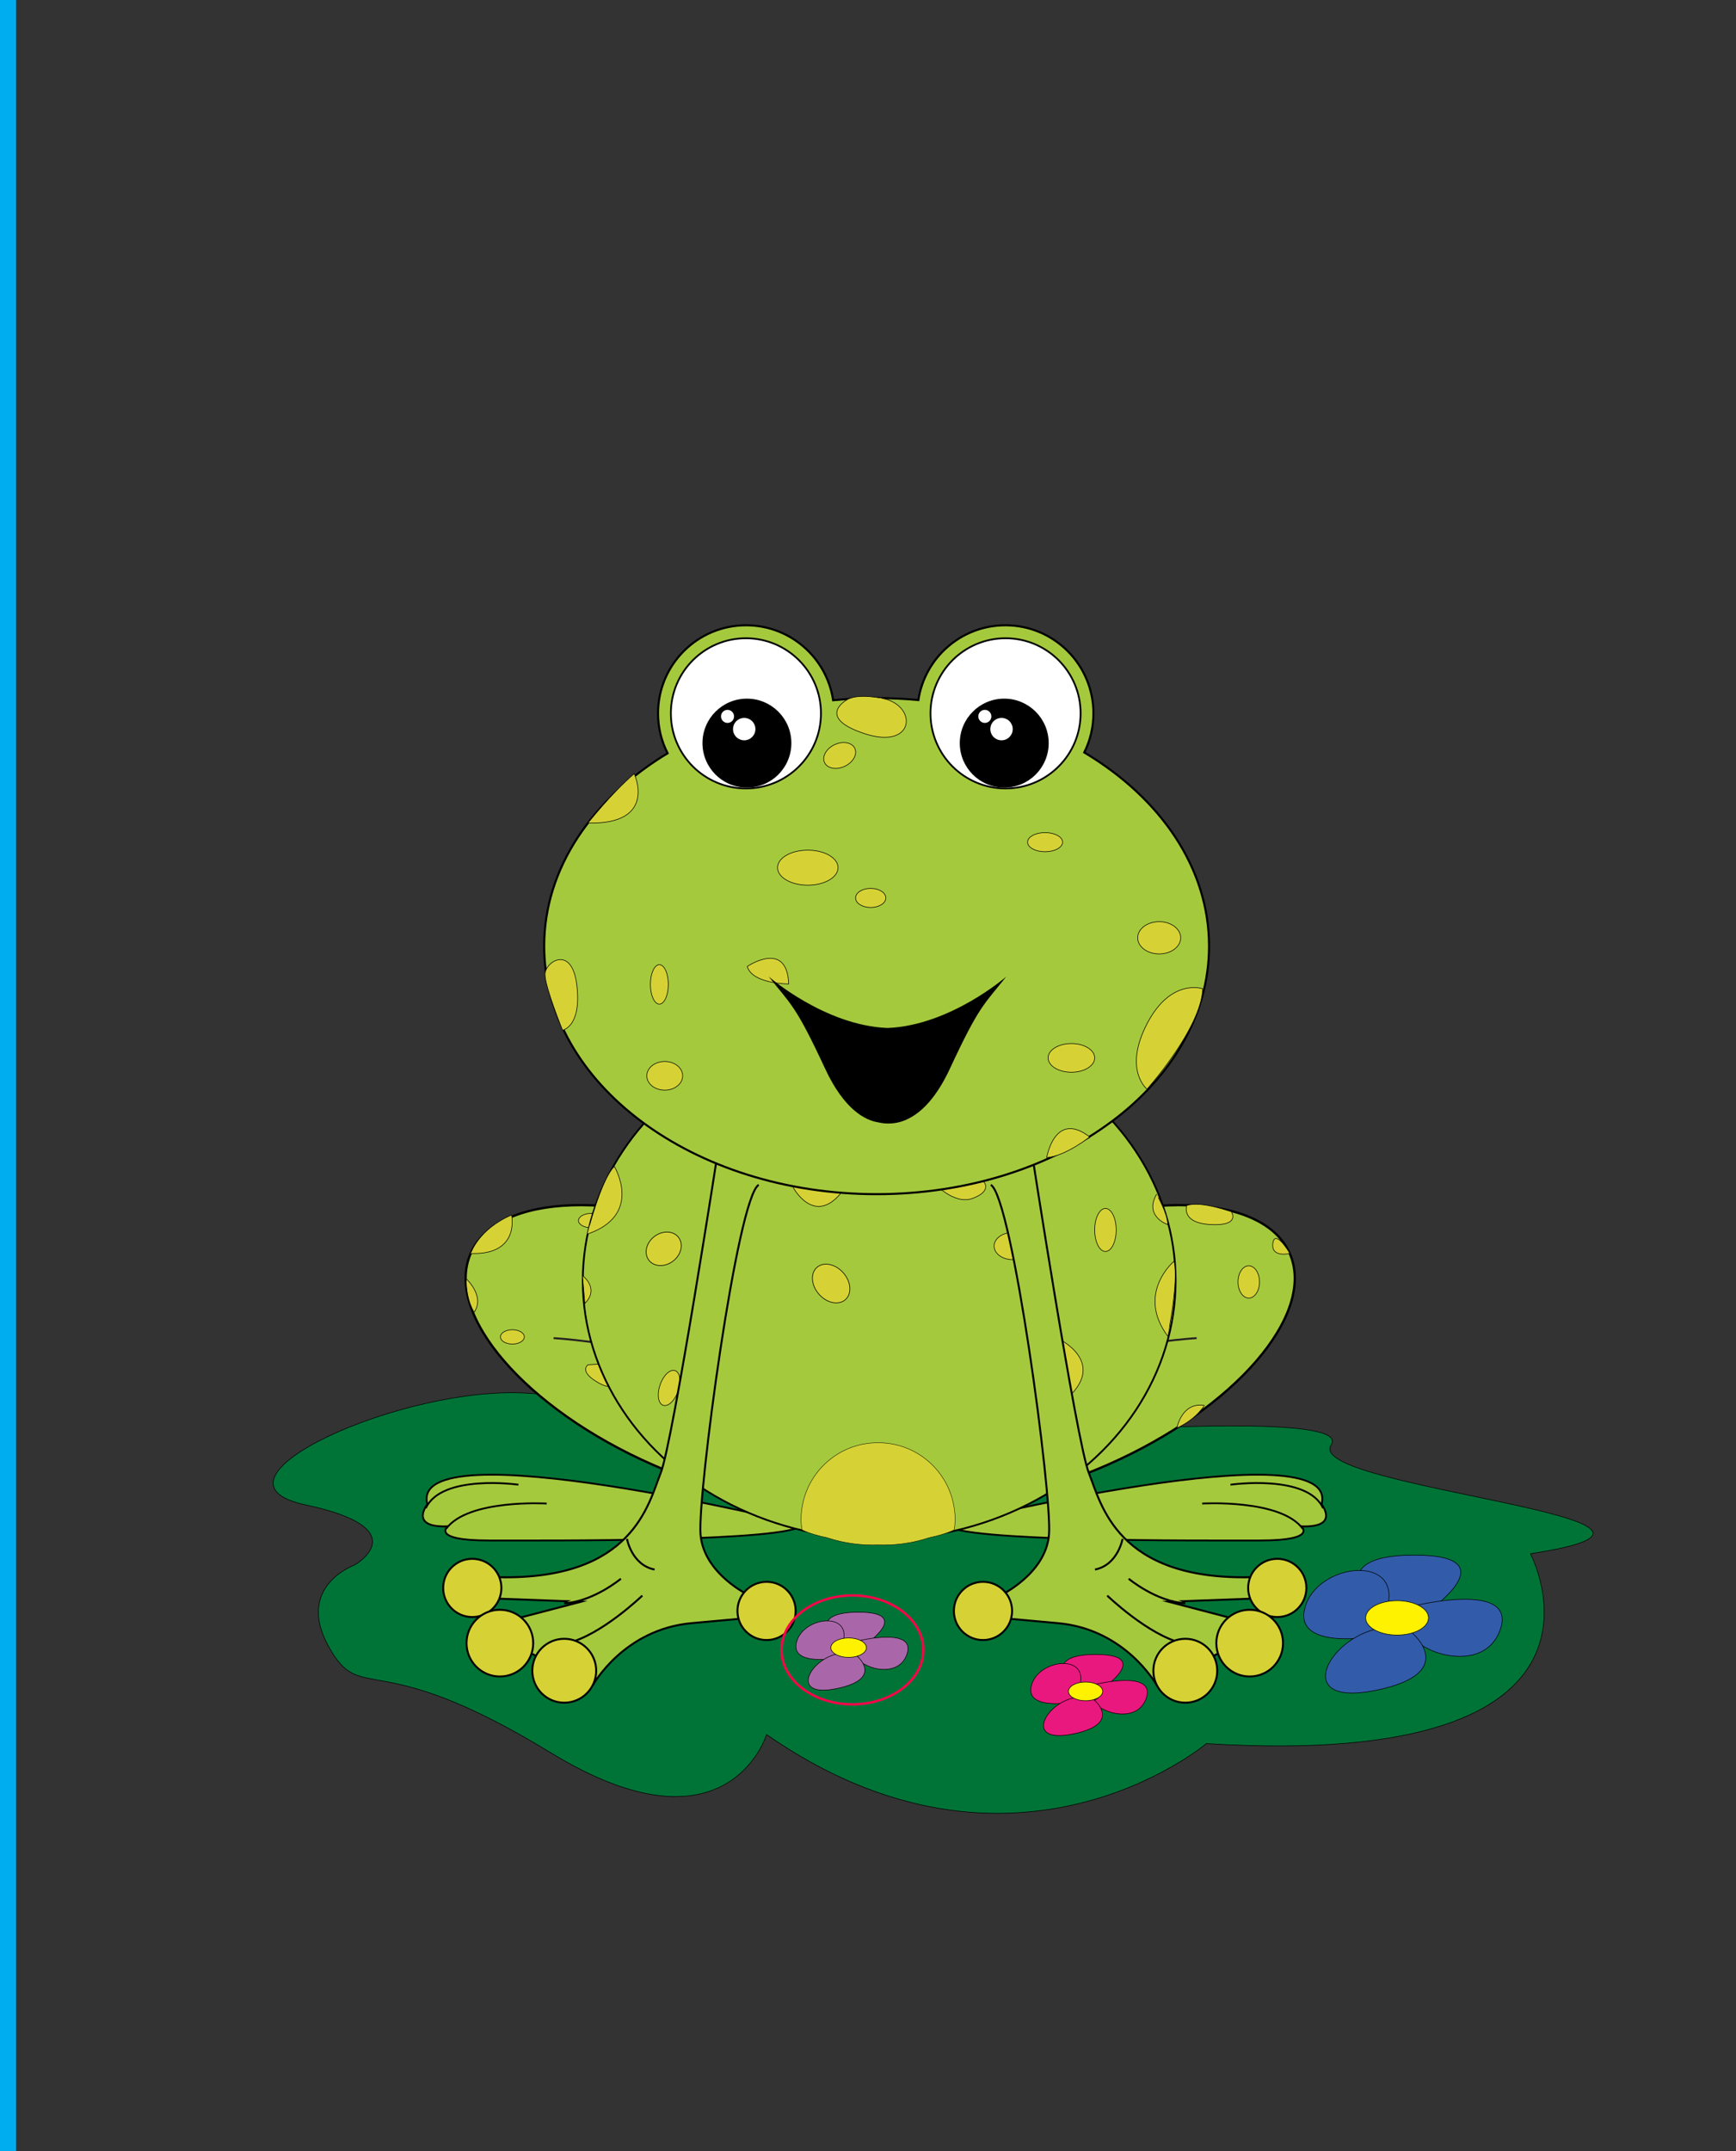 <svg version="1.1" id="scene_right_0" tdiff="5" xmlns="http://www.w3.org/2000/svg" xmlns:xlink="http://www.w3.org/1999/xlink" x="0px" y="0px" viewBox="713.261 0 726.738 900" xml:space="preserve">

	<rect x="713.261" y="0" width="726.738" height="900" fill="#333333" stroke="none"/>

	<rect x="0" y="0" fill="#00aeef" width="720" height="900" />
	
<path id="error_4" fill="#007437" stroke="#000000" stroke-width="0.25" stroke-miterlimit="10" d="M1270.526,604.619
	c8.72-13.076-90.265-7.148-145.036-2.934c-14.606-2.472-22.705-5.146-20.256-8.362c4.605-6.049,86.913-31.785-77.822-29.263
	c-164.734,2.521-39.837,22.701-92.596,18.918c-52.758-3.783-141.047,36.574-93.672,46.663c47.375,10.09,20.457,25.225,20.457,25.225
	s-24.766,8.828-10.769,34.054c13.997,25.225,18.615-1.012,92.903,44.391s90.438-7.563,90.438-7.563
	c103.355,71.886,184.104,3.784,184.104,3.784c184.105,11.353,135.655-79.453,135.655-79.453
	C1447.731,635.75,1258.526,622.618,1270.526,604.619z"/>
<path fill="#A5C93D" stroke="#000000" stroke-width="0.757" stroke-miterlimit="10" d="M1049.293,637.973
	c0,0-165.678-40.76-157.132-8.546c0,0-7.889,9.864,8.548,9.206c0,0-7.23,5.917,17.094,5.917
	C942.13,644.55,1044.692,645.202,1049.293,637.973z"/>
<path fill="#A5C93D" stroke="#000000" stroke-width="0.757" stroke-miterlimit="10" d="M942.13,629.098
	c0,0-32.873-1.97-42.078,10.521"/>
<path fill="#A5C93D" stroke="#000000" stroke-width="0.757" stroke-miterlimit="10" d="M930.296,621.209
	c0,0-32.217-4.604-38.789,9.858"/>
<path fill="#A5C93D" stroke="#000000" stroke-width="0.757" stroke-miterlimit="10" d="M1109.371,637.973
	c0,0,165.68-40.76,157.133-8.546c0,0,7.89,9.864-8.549,9.206c0,0,7.231,5.917-17.093,5.917
	C1216.535,644.55,1113.972,645.202,1109.371,637.973z"/>
<path fill="#A5C93D" stroke="#000000" stroke-width="0.757" stroke-miterlimit="10" d="M1216.535,629.098
	c0,0,32.873-1.97,42.079,10.521"/>
<path fill="#A5C93D" stroke="#000000" stroke-width="0.757" stroke-miterlimit="10" d="M1228.369,621.209
	c0,0,32.217-4.604,38.788,9.858"/>
<path fill="#A5C93D" stroke="#000000" stroke-width="0.958" stroke-miterlimit="10" d="M1253.177,524.467
	c-11.166-25.46-63.473-27.128-116.826-3.729c-22.12,9.702-40.942,22.188-54.61,35.3c-13.668-13.108-32.489-25.599-54.608-35.3
	c-53.354-23.397-105.661-21.729-116.826,3.729c-11.166,25.459,23.034,65.066,76.39,88.469
	c36.425,15.975,72.355,20.264,95.045,13.277c22.69,6.983,58.622,2.694,95.046-13.277
	C1230.143,589.533,1264.344,549.926,1253.177,524.467z"/>
<path fill="none" stroke="#231F20" stroke-width="0.803" stroke-miterlimit="10" d="M945.014,559.878
	c0,0,98.009,5.624,134.963,53.823"/>
<path fill="none" stroke="#231F20" stroke-width="0.803" stroke-miterlimit="10" d="M1214.216,559.878
	c0,0-98.01,5.624-134.964,53.823"/>
<ellipse fill="#D6D235" stroke="#000000" stroke-width="0.25" stroke-miterlimit="10" cx="1236.027" cy="536.374" rx="4.5" ry="6.749"/>
<ellipse fill="#D6D235" stroke="#000000" stroke-width="0.25" stroke-miterlimit="10" cx="960.76" cy="510.7" rx="5.333" ry="3"/>
<ellipse fill="#D6D235" stroke="#000000" stroke-width="0.25" stroke-miterlimit="10" cx="1164.76" cy="599.7" rx="6.667" ry="5.333"/>
<ellipse fill="#D6D235" stroke="#000000" stroke-width="0.25" stroke-miterlimit="10" cx="927.76" cy="559.367" rx="5" ry="3"/>
<path fill="#D6D235" stroke="#000000" stroke-width="0.25" stroke-miterlimit="10" d="M1210.094,504.367c0,0-2.667,7.333,10,8
	s8.667-5.333,8.667-5.333S1216.094,502.367,1210.094,504.367z"/>
<path fill="#D6D235" stroke="#000000" stroke-width="0.25" stroke-miterlimit="10" d="M1253.177,524.467c0,0-7.751,1.9-7.085-4.1
	S1252.262,522.564,1253.177,524.467z"/>
<path fill="#D6D235" stroke="#000000" stroke-width="0.25" stroke-miterlimit="10" d="M927.426,508.367c0,0,3.761,16.861-17.12,16.1
	C910.304,524.467,913.426,514.367,927.426,508.367z"/>
<path fill="#D6D235" stroke="#000000" stroke-width="0.25" stroke-miterlimit="10" d="M959.427,571.034c0,0-4,2.666,4,7.333
	s4.667-2,4.667-2l2-6L959.427,571.034z"/>
<ellipse fill="#A5C93D" stroke="#000000" stroke-width="0.757" stroke-miterlimit="10" cx="1081.32" cy="535.862" rx="124.089" ry="108.184"/>
<ellipse transform="matrix(0.662 0.75 -0.75 0.662 761.168 -614.046)" fill="#D6D235" stroke="#000000" stroke-width="0.266" stroke-miterlimit="10" cx="1061.144" cy="536.594" rx="8.999" ry="6.78"/>
<ellipse fill="#D6D235" stroke="#000000" stroke-width="0.25" stroke-miterlimit="10" cx="1176.03" cy="514.625" rx="4.5" ry="9"/>
<ellipse fill="#D6D235" stroke="#000000" stroke-width="0.25" stroke-miterlimit="10" cx="1137.094" cy="521.367" rx="7.667" ry="5.667"/>
<ellipse transform="matrix(-0.325 0.946 -0.946 -0.325 1865.683 -170.64)" fill="#D6D235" stroke="#000000" stroke-width="0.25" stroke-miterlimit="10" cx="993.758" cy="580.702" rx="7.666" ry="4"/>
<path fill="#D6D235" stroke="#000000" stroke-width="0.25" stroke-miterlimit="10" d="M1204.76,527.7c0,0-16,13.334-2.667,31.334
	C1202.094,559.034,1206.76,536.366,1204.76,527.7z"/>
<path fill="#D6D235" stroke="#000000" stroke-width="0.25" stroke-miterlimit="10" d="M1156.76,560.368c0,0,19.333,9.334,4,24
	l-4.667-2L1156.76,560.368z"/>
<path fill="#D6D235" stroke="#000000" stroke-width="0.25" stroke-miterlimit="10" d="M1045.427,497.034c0,0,8.667,15.999,20,2
	c11.333-14-9.333-12-9.333-12S1043.427,489.034,1045.427,497.034z"/>
<path fill="#D6D235" stroke="#000000" stroke-width="0.25" stroke-miterlimit="10" d="M1202.094,512.367c0,0-10-3.333-4.667-12.666
	C1197.427,499.701,1202.094,507.7,1202.094,512.367z"/>
<path fill="#A5C93D" stroke="#000000" stroke-width="0.824" stroke-miterlimit="10" d="M1144.716,479.078
	c0,0,19.237,124.403,24.368,137.229c5.13,12.827,11.541,44.893,67.976,43.605v8.979l-34.628,1.283l29.497,7.694l-3.849,11.542
	l-30.779,15.393c0,0-12.827-23.084-41.043-25.65c-28.217-2.563-28.217-2.563-28.217-2.563l3.85-8.979c0,0,19.235-8.979,20.521-25.65
	c1.283-16.674-15.391-141.078-24.368-146.209"/>
<path fill="#A5C93D" stroke="#000000" stroke-width="0.824" stroke-miterlimit="10" d="M1176.777,667.611
	c0,0,17.314,16.673,31.423,19.878"/>
<path fill="#A5C93D" stroke="#000000" stroke-width="0.824" stroke-miterlimit="10" d="M1185.757,660.556
	c0,0,11.545,9.621,23.727,10.263"/>
<circle fill="#D6D235" stroke="#000000" stroke-width="0.824" stroke-miterlimit="10" cx="1247.961" cy="664.403" r="12.184"/>
<circle fill="#D6D235" stroke="#000000" stroke-width="0.824" stroke-miterlimit="10" cx="1236.413" cy="687.5" r="13.962"/>
<circle fill="#D6D235" stroke="#000000" stroke-width="0.824" stroke-miterlimit="10" cx="1209.464" cy="699.053" r="13.37"/>
<circle fill="#D6D235" stroke="#000000" stroke-width="0.824" stroke-miterlimit="10" cx="1124.764" cy="674.026" r="12.184"/>
<path fill="#A5C93D" stroke="#000000" stroke-width="0.824" stroke-miterlimit="10" d="M1183.19,643.885
	c0,0-1.924,10.897-11.542,12.822"/>
<path fill="#A5C93D" stroke="#000000" stroke-width="0.824" stroke-miterlimit="10" d="M1014.216,479.078
	c0,0-19.238,124.403-24.368,137.229c-5.13,12.827-11.542,44.893-67.977,43.605v8.979l34.629,1.283l-29.497,7.694l3.849,11.542
	l30.78,15.393c0,0,12.825-23.084,41.041-25.65c28.217-2.563,28.217-2.563,28.217-2.563l-3.849-8.979c0,0-19.237-8.979-20.521-25.65
	c-1.284-16.674,15.391-141.078,24.368-146.209"/>
<path fill="#A5C93D" stroke="#000000" stroke-width="0.824" stroke-miterlimit="10" d="M982.151,667.611
	c0,0-17.313,16.673-31.422,19.878"/>
<path fill="#A5C93D" stroke="#000000" stroke-width="0.824" stroke-miterlimit="10" d="M973.174,660.556
	c0,0-11.545,9.621-23.728,10.263"/>
<circle fill="#D6D235" stroke="#000000" stroke-width="0.824" stroke-miterlimit="10" cx="910.969" cy="664.403" r="12.184"/>
<circle fill="#D6D235" stroke="#000000" stroke-width="0.824" stroke-miterlimit="10" cx="922.516" cy="687.5" r="13.962"/>
<circle fill="#D6D235" stroke="#000000" stroke-width="0.824" stroke-miterlimit="10" cx="949.468" cy="699.053" r="13.37"/>
<circle fill="#D6D235" stroke="#000000" stroke-width="0.824" stroke-miterlimit="10" cx="1034.166" cy="674.026" r="12.184"/>
<path fill="#A5C93D" stroke="#000000" stroke-width="0.824" stroke-miterlimit="10" d="M975.739,643.885
	c0,0,1.923,10.897,11.542,12.822"/>
<path fill="#D6D235" stroke="#000000" stroke-width="0.25" stroke-miterlimit="10" d="M1205.927,597.533c0,0,2-11,11.5-9.5
	C1217.427,588.033,1214.427,593.533,1205.927,597.533z"/>
<path fill="#D6D235" stroke="#000000" stroke-width="0.25" stroke-miterlimit="10" d="M970.427,488.033
	c0,0,12.333,20.333-11.333,28.333C959.094,516.366,964.76,493.7,970.427,488.033z"/>
<path fill="#D6D235" stroke="#000000" stroke-width="0.25" stroke-miterlimit="10" d="M957.094,533.7c0,0,7.333,5.332,1,11.666
	L957.094,533.7z"/>
<ellipse transform="matrix(-0.79 0.613 -0.613 -0.79 2094.518 327.965)" fill="#D6D235" stroke="#000000" stroke-width="0.275" stroke-miterlimit="10" cx="991.079" cy="522.771" rx="7.834" ry="6.464"/>
<path fill="#D6D235" stroke="#000000" stroke-width="0.25" stroke-miterlimit="10" d="M1103.545,494.198
	c0,0,8.75,10.277,16.987,7.182c8.237-3.102,4.532-6.994,4.532-6.994S1108.812,490.558,1103.545,494.198z"/>
<path fill="#D6D235" stroke="#000000" stroke-width="0.25" stroke-miterlimit="10" d="M908.427,535.034c0,0,8,7.334,3.333,14
	C911.76,549.034,908.427,544.368,908.427,535.034z"/>
<path fill="#A5C93D" stroke="#000000" stroke-width="0.868" stroke-miterlimit="10" d="M1167.164,314.834
	c2.45-4.934,3.833-10.486,3.833-16.365c0-20.351-16.498-36.849-36.849-36.849c-18.46,0-33.749,13.573-36.43,31.287
	c-5.729-0.535-11.563-0.813-17.483-0.813c-6.172,0-12.25,0.304-18.21,0.884c-2.652-17.746-17.955-31.355-36.439-31.355
	c-20.352,0-36.85,16.498-36.85,36.849c0,6.016,1.45,11.688,4.006,16.704c-31.519,19.025-51.674,48.104-51.674,80.698
	c0,57.312,62.307,103.775,139.167,103.775s139.167-46.463,139.167-103.775C1219.401,363.083,1199.007,333.853,1167.164,314.834z"/>
<g>
	<circle fill="#FFFFFF" stroke="#000000" stroke-width="0.74" stroke-miterlimit="10" cx="1025.521" cy="298.469" r="31.421"/>
	<circle fill="#FFFFFF" stroke="#000000" stroke-width="0.74" stroke-miterlimit="10" cx="1134.214" cy="298.469" r="31.421"/>
	<circle stroke="#000000" stroke-width="0.433" stroke-miterlimit="10" cx="1133.663" cy="310.926" r="18.393"/>
	<circle fill="#FFFFFF" cx="1132.532" cy="305.064" r="4.685"/>
	<circle fill="#FFFFFF" cx="1125.539" cy="299.742" r="2.732"/>
	<circle stroke="#000000" stroke-width="0.433" stroke-miterlimit="10" cx="1025.943" cy="310.926" r="18.392"/>
	<circle fill="#FFFFFF" cx="1024.812" cy="305.064" r="4.685"/>
	<circle fill="#FFFFFF" cx="1017.82" cy="299.742" r="2.732"/>
</g>
<path fill="#D6D235" stroke="#000000" stroke-width="0.25" stroke-miterlimit="10" d="M1067.427,293.035c0,0-12.667,7.333,8,14
	s22-11.333,8-14.667C1083.427,292.369,1072.094,289.702,1067.427,293.035z"/>
<ellipse transform="matrix(0.424 0.905 -0.905 0.424 899.82 -782.083)" fill="#D6D235" stroke="#000000" stroke-width="0.25" stroke-miterlimit="10" cx="1065.067" cy="316.723" rx="5" ry="7.001"/>
<ellipse fill="#D6D235" stroke="#000000" stroke-width="0.25" stroke-miterlimit="10" cx="1161.78" cy="442.629" rx="9.75" ry="6"/>
<ellipse fill="#D6D235" stroke="#000000" stroke-width="0.25" stroke-miterlimit="10" cx="1198.529" cy="392.382" rx="9" ry="6.75"/>
<ellipse fill="#D6D235" stroke="#000000" stroke-width="0.25" stroke-miterlimit="10" cx="991.539" cy="450.129" rx="7.5" ry="6"/>
<ellipse fill="#D6D235" stroke="#000000" stroke-width="0.25" stroke-miterlimit="10" cx="989.289" cy="411.881" rx="3.75" ry="8.25"/>
<ellipse fill="#D6D235" stroke="#000000" stroke-width="0.25" stroke-miterlimit="10" cx="1150.76" cy="352.369" rx="7.333" ry="4"/>
<path fill="#D6D235" stroke="#000000" stroke-width="0.25" stroke-miterlimit="10" d="M1026.094,404.368
	c0,0,16.667-11.332,17.333,7.333C1043.427,411.702,1028.094,411.702,1026.094,404.368z"/>
<path fill="#D6D235" stroke="#000000" stroke-width="0.25" stroke-miterlimit="10" d="M978.759,323.703c0,0,10,21.333-19.333,20.667
	C959.426,344.369,968.759,332.37,978.759,323.703z"/>
<path fill="#D6D235" stroke="#000000" stroke-width="0.25" stroke-miterlimit="10" d="M1216.76,413.702
	c0,0-13.333-4.667-23.333,14.666c-10,19.334,0,27.334,0,27.334S1216.093,430.368,1216.76,413.702z"/>
<path fill="#D6D235" stroke="#000000" stroke-width="0.25" stroke-miterlimit="10" d="M1151.427,484.367c0,0,3.333-19.999,18-8.666
	C1169.427,475.701,1159.427,483.701,1151.427,484.367z"/>
<path fill="#D6D235" stroke="#000000" stroke-width="0.25" stroke-miterlimit="10" d="M948.759,431.034c0,0,8-1.333,6-18.666
	s-13.333-10-13.333-4.667S948.759,431.034,948.759,431.034z"/>
<ellipse fill="#D6D235" stroke="#000000" stroke-width="0.25" stroke-miterlimit="10" cx="1051.427" cy="363.036" rx="12.667" ry="7.333"/>
<ellipse fill="#D6D235" stroke="#000000" stroke-width="0.25" stroke-miterlimit="10" cx="1077.76" cy="375.703" rx="6.333" ry="4"/>
<g id="error_3">
	<path fill="#325CAA" stroke="#000000" stroke-width="0.25" stroke-miterlimit="10" d="M1288.843,675.385
		c0,0-24.733-24.732,16.487-24.732c41.224,0,4.122,24.732,4.122,24.732H1288.843z"/>
	<path fill="#325CAA" stroke="#000000" stroke-width="0.25" stroke-miterlimit="10" d="M1305.845,671.777
		c0,0,42.253-10.306,35.555,9.791c-6.697,20.096-36.585,9.274-37.102,1.545C1303.784,675.385,1305.845,671.777,1305.845,671.777z"/>
	<path fill="#325CAA" stroke="#000000" stroke-width="0.25" stroke-miterlimit="10" d="M1284.719,685.176
		c0,0-31.434,4.638-24.732-13.913c6.697-18.55,44.313-21.127,32.462,5.668C1280.597,703.725,1284.719,685.176,1284.719,685.176z"/>
	<path fill="#325CAA" stroke="#000000" stroke-width="0.25" stroke-miterlimit="10" d="M1304.301,683.113
		c0,0,20.609,17.005-15.458,24.219c-36.07,7.217-18.552-24.219,4.123-26.277C1315.637,678.991,1304.301,683.113,1304.301,683.113z"
		/>
	
		<ellipse fill="#FFF200" stroke="#000000" stroke-width="0.25" stroke-miterlimit="10" cx="1298.116" cy="676.931" rx="13.153" ry="7.203"/>
</g>
<g id="diff_3" markh="50" markw="" num="3" class="clickable" found="0">
	<path fill="#A967AA" stroke="#000000" stroke-width="0.25" stroke-miterlimit="10" d="M1063.279,688.521
		c0,0-13.979-13.981,9.321-13.981s2.33,13.981,2.33,13.981H1063.279z"/>
	<path fill="#A967AA" stroke="#000000" stroke-width="0.25" stroke-miterlimit="10" d="M1072.891,686.481
		c0,0,23.884-5.825,20.098,5.533c-3.786,11.359-20.68,5.243-20.972,0.873C1071.726,688.521,1072.891,686.481,1072.891,686.481z"/>
	<path fill="#A967AA" stroke="#000000" stroke-width="0.25" stroke-miterlimit="10" d="M1060.949,694.055
		c0,0-17.768,2.621-13.979-7.863c3.785-10.484,25.049-11.94,18.35,3.203S1060.949,694.055,1060.949,694.055z"/>
	<path fill="#A967AA" stroke="#000000" stroke-width="0.25" stroke-miterlimit="10" d="M1072.017,692.889
		c0,0,11.65,9.611-8.738,13.688c-20.388,4.078-10.486-13.688,2.33-14.854C1078.427,690.56,1072.017,692.889,1072.017,692.889z"/>
	
		<ellipse fill="#FFF200" stroke="#000000" stroke-width="0.25" stroke-miterlimit="10" cx="1068.522" cy="689.395" rx="7.437" ry="4.071"/>
</g>
<path id="error_2" fill="#D6D235" stroke="#000000" stroke-width="0.168" stroke-miterlimit="10" d="M1113.066,636.418
	c0.005-0.159,0.009-0.321,0.012-0.488c0.001-0.06,0.006-0.118,0.006-0.178c0-0.027-0.002-0.056-0.002-0.082
	c0.008-1.293-0.07-2.801-0.321-4.438c-2.149-15.243-14.998-27.041-30.707-27.559c-0.054-0.003-0.109-0.003-0.163-0.005
	c-0.304-0.009-0.606-0.022-0.912-0.022c-0.042,0-0.083,0.002-0.124,0.003c-0.041-0.001-0.083-0.003-0.124-0.003
	c-0.306,0-0.608,0.015-0.912,0.022c-0.055,0.002-0.109,0.002-0.163,0.005c-15.709,0.518-28.559,12.314-30.707,27.559
	c-0.252,1.64-0.33,3.146-0.321,4.438c0,0.026-0.002,0.055-0.002,0.082c0,0.06,0.005,0.119,0.006,0.178
	c0.002,0.167,0.006,0.329,0.012,0.488c0.018,0.764,0.055,1.521,0.122,2.271c0.019,0.01,0.036,0.02,0.055,0.028
	c0.11,0.9,0.229,1.419,0.229,1.419c3.016,1.463,6.884,2.512,10.411,3.244c7.475,2.467,14.728,3.246,21.396,3.035
	c6.669,0.211,13.923-0.568,21.396-3.035c3.526-0.732,7.396-1.781,10.41-3.244c0,0,0.118-0.519,0.229-1.419
	c0.018-0.011,0.036-0.02,0.054-0.028C1113.011,637.941,1113.05,637.182,1113.066,636.418z"/>
<path id="error_1" d="M1084.796,430.117c-26.313-1.04-49.745-21.525-49.745-21.525c9.372,11.849,11.188,11.81,23.62,38.538
	c8.123,17.467,17.038,21.659,22.245,22.472c1.358,0.318,2.773,0.493,4.23,0.493c3.343,0,6.475-0.896,9.179-2.449
	c4.904-2.633,10.94-8.359,16.595-20.515c12.433-26.729,14.248-26.689,23.62-38.538
	C1134.541,408.592,1111.107,429.077,1084.796,430.117z"/>
<path fill="#E9187E" stroke="#000000" stroke-width="0.25" stroke-miterlimit="10" d="M1162.26,706.777
	c0,0-14.548-14.549,9.696-14.549c24.246,0,2.426,14.549,2.426,14.549H1162.26z"/>
<path fill="#E9187E" stroke="#000000" stroke-width="0.25" stroke-miterlimit="10" d="M1172.261,704.655
	c0,0,24.853-6.062,20.912,5.759c-3.941,11.821-21.52,5.455-21.821,0.908C1171.05,706.777,1172.261,704.655,1172.261,704.655z"/>
<path fill="#E9187E" stroke="#000000" stroke-width="0.25" stroke-miterlimit="10" d="M1159.836,712.533
	c0,0-18.486,2.729-14.548-8.184c3.939-10.91,26.063-12.426,19.094,3.334C1157.411,723.445,1159.836,712.533,1159.836,712.533z"/>
<path fill="#E9187E" stroke="#000000" stroke-width="0.25" stroke-miterlimit="10" d="M1171.352,711.322
	c0,0,12.123,10.002-9.092,14.245c-21.216,4.242-10.91-14.245,2.425-15.457S1171.352,711.322,1171.352,711.322z"/>
<ellipse fill="#FFF200" stroke="#000000" stroke-width="0.25" stroke-miterlimit="10" cx="1167.717" cy="707.687" rx="7.158" ry="3.921"/>

<ellipse id="circled_3" fill="none" stroke="#FF034B" stroke-miterlimit="10" cx="1070.109" cy="690.332" rx="29.683" ry="22.776" class="none" />

</svg>
